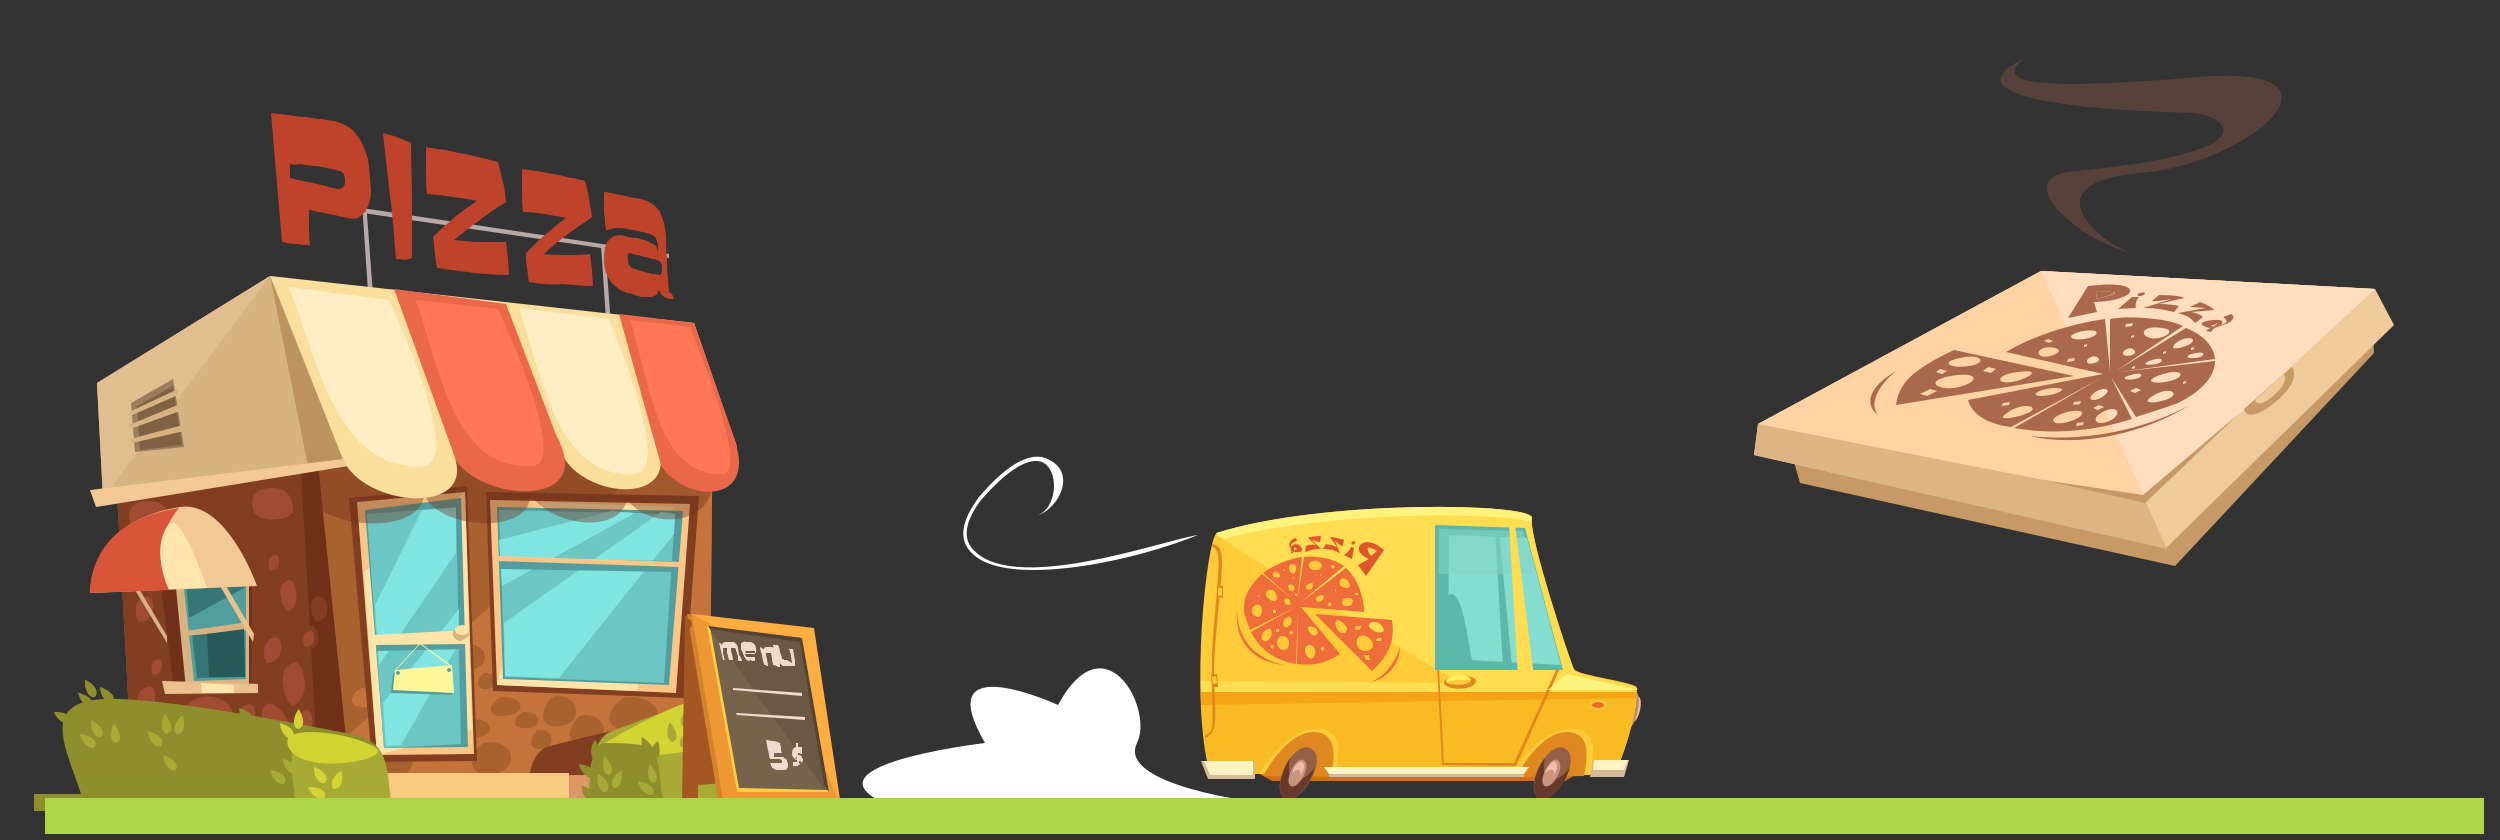 <?xml version="1.0" encoding="utf-8"?>
<!-- Generator: Adobe Illustrator 23.0.5, SVG Export Plug-In . SVG Version: 6.00 Build 0)  -->
<svg version="1.1" id="Layer_1" xmlns:v="https://vecta.io/nano"
	 xmlns="http://www.w3.org/2000/svg" xmlns:xlink="http://www.w3.org/1999/xlink" x="0px" y="0px" viewBox="0 0 250 84"
	 style="enable-background:new 0 0 250 84;" xml:space="preserve">
<rect x="0" y="0" width="250" height="84" fill="#333333" stroke="none"/>
<style type="text/css">
	.st0{fill:#FFFFFF;}
	.st1{fill:#B7A9A7;}
	.st2{fill:#A7AA35;}
	.st3{fill:#8E8E2D;}
	.st4{fill:#AA6130;}
	.st5{fill:#C4733B;}
	.st6{fill:#823E21;}
	.st7{fill:#FCC786;}
	.st8{fill:#FFE4A9;}
	.st9{fill:#529E9E;}
	.st10{fill:#6BC6C4;}
	.st11{fill:#80E5E0;}
	.st12{opacity:0.4;fill:#70301A;enable-background:new    ;}
	.st13{fill:#A04C32;}
	.st14{fill:#70301A;}
	.st15{fill:#D6B380;}
	.st16{fill:#367775;}
	.st17{fill:#E0BE90;}
	.st18{fill:#BC935E;}
	.st19{fill:#F9DF9B;}
	.st20{fill:#EA6849;}
	.st21{fill:#F2C994;}
	.st22{fill:#DD9666;}
	.st23{fill:#F7CB7F;}
	.st24{fill:#EAC18B;}
	.st25{fill:#FFE4AE;}
	.st26{fill:#9B7D5C;}
	.st27{fill:#7F6144;}
	.st28{fill:#D8553A;}
	.st29{fill:#265957;}
	.st30{fill:#FF7757;}
	.st31{fill:#FFEEC5;}
	.st32{fill:#FFF797;}
	.st33{fill:#BF432B;}
	.st34{fill:#D3D333;}
	.st35{fill:#D36D1A;}
	.st36{fill:#EFBCAB;}
	.st37{fill:#BC915C;}
	.st38{fill:#FFCB39;}
	.st39{fill:#FFDD50;}
	.st40{fill:#FCF27C;}
	.st41{fill:#F9BB23;}
	.st42{fill:#F4A414;}
	.st43{fill:#E08820;}
	.st44{fill:#5CB7A8;}
	.st45{fill:#85DDD0;}
	.st46{fill:#D6BA96;}
	.st47{fill:#FFF3C2;}
	.st48{fill:#936047;}
	.st49{fill:#663929;}
	.st50{fill:#C9947F;}
	.st51{fill:#FFEF5F;}
	.st52{fill:#F26A27;}
	.st53{opacity:0.6;fill:#83D6C6;enable-background:new    ;}
	.st54{fill:#EF6D3A;}
	.st55{fill:#DD562C;}
	.st56{fill:#A55723;}
	.st57{fill:#D3842D;}
	.st58{fill:#FFAD40;}
	.st59{fill:#ED9832;}
	.st60{fill:#FFCE43;}
	.st61{fill:#75634C;}
	.st62{fill:#544232;}
	.st63{fill:#6B5844;}
	.st64{fill:#EFDBCE;}
	.st65{fill:#ADD647;}
	.st66{fill:#C69967;}
	.st67{fill:#EFCA9A;}
	.st68{fill:#DDB483;}
	.st69{fill:#FFD3A4;}
	.st70{fill:#FFDEC0;}
	.st71{fill:#AA694D;}
	.st72{opacity:0.2;fill:#E2815A;enable-background:new    ;}
</style>
<g>
	<path class="st0" d="M129.7,80.7c-8.8-0.8-17.7-3-16-6.4c1.7-3.4-3.2-12.5-7.9-3.8c0,0-13-6-7.3,3.8c0,0-22.2,2.6-6.8,7.2
		L129.7,80.7z"/>
	<g>
		<g>
			<polygon class="st1" points="36.1,18.8 36.5,18.8 37.5,32.1 37,32.1 			"/>
			<polygon class="st1" points="60.1,24.5 60.5,24.5 61.5,37.9 61,37.9 			"/>
			<polygon class="st1" points="66.9,25.8 28.8,20.2 28.8,19.7 66.9,25.4 			"/>
		</g>
		<rect x="50.6" y="79.4" class="st2" width="30.2" height="1.7"/>
		<rect x="3.4" y="79.4" class="st3" width="30.2" height="1.7"/>
		<polygon class="st4" points="13.4,80.5 11.3,42 71.3,40.3 70.9,79.5 		"/>
		<polygon class="st5" points="27.2,80.5 71.3,40.3 70.9,79.5 		"/>
		<path class="st4" d="M47.2,71.9c-0.7,0-2,1.8-0.2,1.9C49.6,73.9,49.7,71.9,47.2,71.9z"/>
		<path class="st4" d="M46.7,64.4c-0.7,0-2,2.4-0.2,2.5C49.1,67.2,49.2,64.4,46.7,64.4z"/>
		<path class="st4" d="M48.5,67.3c-0.5,0-1.2,1.5-0.1,1.6C50,69,50.1,67.2,48.5,67.3z"/>
		<path class="st5" d="M36.3,68.8c-0.7,0-2,1.8-0.2,1.9C38.7,70.9,38.8,68.8,36.3,68.8z"/>
		<path class="st4" d="M48.7,74.2c-1,0-2.7,2.9-0.2,3.2C51.9,77.6,52,74.1,48.7,74.2z"/>
		<path class="st4" d="M38.8,74.6c-1,0-2.7,2.9-0.2,3.2C42,78,42.2,74.5,38.8,74.6z"/>
		<path class="st4" d="M58.3,71.5c-0.9,0-2.3,2.9-0.2,3C61,74.8,61.2,71.4,58.3,71.5z"/>
		<path class="st4" d="M53.9,73c-0.5,0-1.4,1.8-0.1,1.9C55.6,75.1,55.6,72.9,53.9,73z"/>
		<path class="st4" d="M69.8,63c-0.4,0-1.1,1.6-0.1,1.8C71.1,64.9,71.2,62.9,69.8,63z"/>
		<path class="st4" d="M62.8,69.7c-1.2,0-3.4,3.1-0.2,3.3C66.7,73.3,66.9,69.7,62.8,69.7z"/>
		<path class="st4" d="M67.2,65.2c-1.1,0-2.8,3.6-0.2,3.8C70.5,69.3,70.6,65.1,67.2,65.2z"/>
		<polygon class="st6" points="34.9,49.8 37.2,76.2 47.7,76.1 46.7,48.6 		"/>
		<polygon class="st7" points="35.7,50.2 37.7,75.5 47.4,75.4 46.5,49.2 		"/>
		<polygon class="st8" points="36.4,57.2 37.7,75.5 47.2,73 46.5,49.2 		"/>
		<polygon class="st9" points="36.5,51 38.4,74.8 46.8,74.7 46.1,49.8 		"/>
		<polygon class="st10" points="36.7,51.4 38.4,74.8 46.1,74.4 45.6,50.7 		"/>
		<polygon class="st11" points="42.2,51 37.5,60.5 37.9,66.5 45.6,55.3 45.6,50.8 		"/>
		<polygon class="st11" points="38.3,70.3 45.9,60.9 45.8,64.5 40.1,74.5 38.6,74.6 		"/>
		<polygon class="st9" points="37.6,63.9 46.5,63.5 46.5,64.9 37.7,65.1 		"/>
		<polygon class="st6" points="48.6,49.2 49.3,69.1 68.4,69.8 69.9,49.6 		"/>
		<polygon class="st7" points="49,50 49.7,68.5 67.6,69.3 69,50.4 		"/>
		<polygon class="st8" points="54.2,50.2 49.7,68.5 63.7,69.1 67.4,50.7 		"/>
		<polygon class="st9" points="49.7,50.7 50.3,67.9 66.9,68.5 68.3,51.1 		"/>
		<polygon class="st10" points="49.9,51 50.5,67.7 66.4,68.3 67.5,51.4 		"/>
		<path class="st11" d="M67.4,53.4c-0.1,0.1-6.5,8.1-11.5,14.4c-1.5,0-5.4-0.2-5.4-0.2l-0.1-5.3l15.7-11.1l1.4,0.2L67.4,53.4z"/>
		<path class="st11" d="M63.5,51.3c-1.4,0.8-13.3,7.3-13.3,7.3L49.9,54l11.2-2.9L63.5,51.3z"/>
		<polygon class="st9" points="67.5,56.1 49.9,55.9 49.9,56.9 67.5,57.2 		"/>
		<polygon class="st7" points="68.1,56.2 49.6,55.6 49.6,56.1 68.1,56.7 		"/>
		<path class="st6" d="M69.8,80.1c0.5-3.1,2.9-7.4-0.4-8c-2.6-0.5-10.9,1.6-14.4,2.5c-1,0.2-1.8,1.3-2,2.7l-0.5,2.9L69.8,80.1z"/>
		<path class="st12" d="M71,46.8c-1.6-5.7-4.1-11.3-5.6-9.9c0-0.1-26.8-3-28-2.1c-11.4,1-7.5,12.9-7.5,12.9
			c0.1,5.4,12.5,6.3,12.5,1.6c1.1,3.7,10.9,4.3,10.6,0.1c2.3,3.4,9.1,4,9.7,0.5C65.1,53.4,72.6,52.4,71,46.8z"/>
		<polygon class="st6" points="13.4,80.5 11.3,42 30.6,37.6 35.2,79.5 		"/>
		<path class="st13" d="M14.2,59.8c0.7-0.4,1.1-0.1,1.1,0.9c0,1-0.8,1.5-1.3,1.5C13.5,62.2,13.3,60.2,14.2,59.8z"/>
		<polygon class="st14" points="31.5,43.4 29.9,43.5 32,80.7 35.3,80.7 		"/>
		<polygon class="st14" points="25.2,58.4 15.9,57 17.4,68.9 25.1,68.8 		"/>
		<polygon class="st15" points="24.9,58 17.4,56.8 18.6,68.9 24.9,68.7 		"/>
		<polygon class="st9" points="24.6,57.9 18.3,58 19.4,68.1 24.6,67.9 		"/>
		<polygon class="st16" points="18.9,61.8 24.4,58.8 24.4,57.5 18.6,58.4 		"/>
		<polygon class="st15" points="10.3,49.8 9.7,38.3 27,27.6 34.4,46.2 		"/>
		<polygon class="st17" points="10.3,49.8 9.7,38.3 27,27.6 		"/>
		<polygon class="st18" points="30.8,46.6 27,27.6 34.4,46.2 		"/>
		<polygon class="st19" points="27,27.6 69.4,32.3 73.7,44.8 34.4,46.2 		"/>
		<path class="st20" d="M65.5,45.3c1.5,4.8,9.8,5.7,8.2-0.5C71.9,37.8,65.5,45.3,65.5,45.3z"/>
		<path class="st19" d="M56,45c1.8,4.8,11.9,5.8,9.8-0.4C63.7,37.6,56,45,56,45z"/>
		<path class="st20" d="M45.1,45.2c2,4.8,13.4,5.8,11.1-0.4C53.8,37.8,45.1,45.2,45.1,45.2z"/>
		<polygon class="st20" points="61.9,31.4 66.1,46.5 73.7,44.6 69.4,32.3 		"/>
		<polygon class="st20" points="39.4,28.9 45.3,45.2 56.3,45.3 50.6,30.4 		"/>
		<polygon class="st21" points="34.3,45.9 9,49 9.6,50.7 34.8,46.6 		"/>
		<path class="st19" d="M34.3,45.9c2,4.8,13.4,5.8,11.1-0.4C42.9,38.5,34.3,45.9,34.3,45.9z"/>
		<rect x="27.5" y="77.5" class="st22" width="38.2" height="3.6"/>
		<rect x="37.5" y="77.3" class="st23" width="19.4" height="2.9"/>
		<path class="st2" d="M75.2,81c0.5-4.5,2.8-10.7-0.4-11.5c-2.5-0.7-10.4,2.4-13.8,3.7c-1,0.4-1.7,1.9-2,3.9l-0.3,4L75.2,81z"/>
		<polygon class="st15" points="11.2,55.2 16.7,64.3 16.7,63.6 11.5,54.8 		"/>
		<polygon class="st24" points="25.8,68.4 16.2,68.1 16.5,69.4 25.8,69.3 		"/>
		<polygon class="st25" points="23.4,68.5 20.1,68.3 20.2,69.3 23.4,69.3 		"/>
		<polygon class="st26" points="13.1,40.3 17.3,37.9 18.4,44.7 13.5,45.2 		"/>
		<polygon class="st27" points="13.7,40.6 17.3,38.6 18.2,44.5 14,45 		"/>
		<polygon class="st15" points="12.9,41.2 17.8,38.9 17.8,39.5 13,41.6 		"/>
		<polygon class="st15" points="12.9,42.5 18,40.4 18,41.1 13,42.9 		"/>
		<polygon class="st15" points="13,43.9 18.3,42.5 18.4,43.1 13.2,44.3 		"/>
		<polygon class="st8" points="37.3,63.5 46.7,63 46.7,64.4 37.4,64.5 		"/>
		<path class="st6" d="M29.8,62.5c1.2-0.3,2,0.2,2,1.2c0.2,1.1-1.1,1.5-2,1.4C29,65.2,28.4,62.9,29.8,62.5z"/>
		<path class="st13" d="M28.6,66.8c0.8-1,1.5-0.7,1.8,0.9c0.4,1.6-0.5,2.6-1.1,2.9C28.8,70.7,27.7,67.9,28.6,66.8z"/>
		<path class="st13" d="M25.3,50.9c-0.3-1.4,0.3-2.1,2-2.1s2.1,1.5,2,2.4C29,52,25.7,52.5,25.3,50.9z"/>
		<path class="st13" d="M13,52.2c-0.3-1.4,0.3-2.1,2-2.1s2.1,1.5,2,2.4C16.7,53.4,13.4,53.9,13,52.2z"/>
		<path class="st13" d="M28.3,58.4c0.6-0.7,1-0.5,1.3,0.7c0.2,1.1-0.3,1.8-0.7,2C28.4,61.1,27.6,59.1,28.3,58.4z"/>
		<path class="st13" d="M27,63.9c0.7-0.4,1.1-0.1,1.1,0.9c0,1-0.8,1.5-1.3,1.5C26.3,66.3,26.2,64.4,27,63.9z"/>
		<path class="st13" d="M24.4,70.6c0.7-0.4,1.1-0.1,1.1,0.9c0,1-0.8,1.5-1.3,1.5C23.8,72.9,23.6,71.1,24.4,70.6z"/>
		<path class="st13" d="M14.4,68.8c0.7-0.4,1.1-0.1,1.1,0.9c0,1-0.8,1.5-1.3,1.5C13.7,71.1,13.5,69.3,14.4,68.8z"/>
		<path class="st13" d="M27.2,55.6c0.5-0.2,0.7-0.1,0.7,0.6c0,0.7-0.5,0.9-0.8,0.9C26.8,57,26.7,55.9,27.2,55.6z"/>
		<path class="st13" d="M30.7,63.2c0.5-0.2,0.7-0.1,0.7,0.6c0,0.7-0.5,0.9-0.8,0.9C30.2,64.7,30.2,63.4,30.7,63.2z"/>
		<path class="st13" d="M15.5,66c0.5-0.2,0.7-0.1,0.7,0.6c0,0.7-0.5,0.9-0.8,0.9C15.1,67.4,15,66.2,15.5,66z"/>
		<path class="st13" d="M30.2,71.2c0.4-0.5,0.7-0.3,1,0.5c0.2,0.8-0.2,1.3-0.6,1.5C30.2,73.3,29.7,71.8,30.2,71.2z"/>
		<path class="st13" d="M26.2,71.3c0.2-1.2,1-1.3,2-0.1c1.1,1.2,0.8,2.5,0.4,3C28.2,74.7,25.9,72.7,26.2,71.3z"/>
		<path class="st13" d="M19.3,71.5c-0.9-0.9-0.6-1.5,1.1-1.8c1.6-0.2,2.5,0.7,2.8,1.3C23.2,71.7,20.3,72.6,19.3,71.5z"/>
		<path class="st6" d="M31.6,59.7c0.7-0.2,1,0.1,1.1,1.1c0.1,1.1-0.7,1.4-1.1,1.3C31.2,62,30.8,60,31.6,59.7z"/>
		<polygon class="st16" points="19.2,63.4 19.7,67.8 24.5,67.7 24.4,62.9 		"/>
		<polygon class="st15" points="18.5,63.1 24.8,62.2 24.6,63 18.6,63.6 		"/>
		<polygon class="st24" points="20.3,55.7 25.3,64.2 25.4,63.4 20.7,55.3 		"/>
		<path class="st21" d="M9,59.3c0.1-2,1-7.3,9-8.6c4.7-0.7,7.7,7.9,7.7,7.9L9,59.3z"/>
		<path class="st28" d="M16.1,55.7c0-1.9,0.7-3.6,1.8-4.9C9.9,52,9,57.2,9,59.3l7.9-0.3C16.4,57.9,16.1,56.9,16.1,55.7z"/>
		<polygon class="st29" points="20.7,63.4 20.9,67.7 24.5,67.7 24.4,62.9 		"/>
		<path class="st25" d="M16.9,58.9c-1-2.3-1.3-4.6-0.1-6.4c1.2-1.8,3.9,6.3,3.9,6.3L16.9,58.9z"/>
		<path class="st4" d="M50.2,69.7c-0.7,0-2,1.8-0.2,1.9C52.6,71.7,52.8,69.7,50.2,69.7z"/>
		<path class="st4" d="M52.4,71.2c-0.6,0-1.6,1.6-0.1,1.6C54.3,73,54.4,71.2,52.4,71.2z"/>
		<path class="st4" d="M55.6,69.6c-0.9,0-2.3,2.9-0.2,3C58.3,72.9,58.3,69.5,55.6,69.6z"/>
		<path class="st3" d="M8.5,80.9C7.7,76.7,3.4,70.8,9.4,70c4.6-0.7,19.5,2.2,25.7,3.4c1.8,0.4,3,1.1,3.4,2.9l0.6,4.8L8.5,80.9z"/>
		<path class="st2" d="M29.6,81c-0.2-2.7-1-6.2,0.2-7.1c1.1-0.7,5.2,0.2,7.5,0.7c0.7,0.2,1.3,1.3,1.5,2.9l0.4,3.7L29.6,81z"/>
		<path class="st30" d="M63,32c2.2,7,2.8,15.6,9.3,15.4c2.8-0.1-3.3-14.7-3.3-14.7L63,32z"/>
		<path class="st30" d="M41.6,30c2.4,7.2,3.9,17.1,11.6,16.6c3.9-0.2-3.4-15.7-3.4-15.7L41.6,30z"/>
		<path class="st31" d="M51.9,30.8c2.4,7.2,3.9,17.1,11.6,16.6c3.9-0.2-2.6-15.5-2.6-15.5L51.9,30.8z"/>
		<path class="st31" d="M28.9,28.7c2.9,7.7,4.9,18.4,13.4,17.9c4.3-0.2-3.4-16.6-3.4-16.6L28.9,28.7z"/>
		<path class="st15" d="M46.9,63.4c0-0.3-0.3-0.7-0.8-0.7s-0.8,0.2-0.8,0.7c0,0.3,0.3,0.7,0.8,0.7C46.5,63.9,46.9,63.7,46.9,63.4z"
			/>
		<path class="st8" d="M46.9,63c0-0.2-0.2-0.5-0.7-0.5c-0.3,0-0.7,0.2-0.7,0.5c0,0.2,0.2,0.5,0.7,0.5C46.6,63.5,46.9,63.3,46.9,63z"
			/>
		<polygon class="st9" points="39.3,67.3 39.1,69.3 45.2,69.5 45,66.8 		"/>
		<polygon class="st32" points="39.5,67 39.3,69 45.4,69.3 45.2,66.5 		"/>
		<g>
			<polygon class="st32" points="39.6,67 39.5,67 42,64.3 45.2,66.6 45.1,66.7 42,64.4 			"/>
		</g>
		<path class="st9" d="M40,67.3c0-0.1-0.1-0.2-0.2-0.2s-0.2,0.1-0.2,0.2c0,0.1,0.1,0.2,0.2,0.2C39.9,67.4,40,67.4,40,67.3z"/>
		<path class="st9" d="M45.1,67c0-0.1-0.1-0.2-0.2-0.2s-0.2,0.1-0.2,0.2c0,0.1,0.1,0.2,0.2,0.2C45,67.2,45.1,67,45.1,67z"/>
		<g>
			<path class="st33" d="M27.1,11.3c0.6,0.1,1.1,0.1,1.7,0.2c0.7,0.1,1.2,0.2,1.8,0.2c0.6,0.1,1.1,0.2,1.6,0.2
				c0.5,0.1,0.9,0.2,1.3,0.2c0.6,0.2,1.1,0.4,1.5,0.7c0.4,0.3,0.7,0.7,1.1,1.3c0.2,0.4,0.4,0.9,0.6,1.5c0.2,0.6,0.2,1.3,0.3,2.2
				c0,0.5,0.1,0.9,0.1,1.2c0,0.3,0,0.7-0.1,0.9c0,0.2-0.1,0.5-0.2,0.7s-0.2,0.3-0.2,0.5c-0.2,0.2-0.4,0.4-0.7,0.6
				c-0.2,0.2-0.7,0.2-1.1,0.1c-0.3-0.1-0.7-0.1-1-0.2c-0.3-0.1-0.7-0.2-1-0.2c-0.3-0.1-0.7-0.2-1-0.2c-0.3-0.1-0.7-0.2-0.9-0.2
				c0,0.6,0,1.1,0,1.7c0,0.6,0,1.2,0.1,1.8c-0.4,0-0.9,0-1.4-0.1c-0.5,0-0.9-0.1-1.4-0.2L27.1,11.3z M29,16.4c0,0.2,0,0.5,0,0.7
				c0,0.2,0,0.5,0,0.7c0.4,0.1,0.8,0.2,1.3,0.3c0.5,0.1,0.9,0.2,1.4,0.3c0.5,0.1,0.9,0.2,1.2,0.3c0.4,0.1,0.7,0.2,0.9,0.2
				c0.2,0,0.3,0,0.5-0.2c0.2-0.2,0.2-0.3,0.2-0.7c0-0.3-0.1-0.6-0.2-0.7c-0.2-0.2-0.3-0.2-0.7-0.3c-0.2-0.1-0.6-0.1-1-0.2
				c-0.4-0.1-0.8-0.2-1.3-0.2c-0.5-0.1-0.9-0.1-1.3-0.2C29.6,16.5,29.3,16.5,29,16.4z"/>
			<path class="st33" d="M39.6,25.9c-0.2-2.1-0.3-4.2-0.6-6.3c-0.2-2-0.5-4.2-0.7-6.3c1,0.2,1.9,0.6,2.8,1c0,2,0.1,3.9,0.1,5.9
				c0,1.9,0,3.8,0,5.6c-0.2,0.1-0.5,0.1-0.7,0.2C40.2,25.9,39.8,25.9,39.6,25.9z"/>
			<path class="st33" d="M43.7,26.8c-0.1-0.5-0.2-1-0.2-1.5c-0.1-0.5-0.1-1-0.2-1.6c0.7-0.7,1.5-1.4,2.2-2s1.5-1.1,2.2-1.6
				c-0.8-0.2-1.6-0.3-2.5-0.4c-0.8-0.2-1.6-0.2-2.5-0.3c-0.1-0.8-0.1-1.6-0.1-2.4s0-1.6,0-2.3c0.8,0.2,1.6,0.2,2.4,0.4
				c0.7,0.2,1.6,0.3,2.4,0.5c0.4,0.1,0.8,0.2,1.2,0.3c0.4,0.1,0.8,0.2,1.2,0.3c0.2,0.7,0.3,1.3,0.5,2c0.2,0.7,0.2,1.3,0.3,2
				c-0.9,0.6-1.8,1.1-2.6,1.8c-0.9,0.6-1.7,1.3-2.6,2c0.9,0.1,1.8,0.2,2.7,0.2c0.8,0,1.6,0,2.5,0c0.1,0.5,0.1,1.1,0.2,1.6
				c0,0.6,0.1,1.1,0.1,1.7c-1.1,0-2.3-0.1-3.5-0.2C46.2,27.1,45,27,43.7,26.8z"/>
			<path class="st33" d="M52.9,28.2c-0.1-0.4-0.1-0.9-0.2-1.4s-0.1-1-0.1-1.5c0.7-0.7,1.3-1.3,2-1.9c0.7-0.6,1.3-1.1,2-1.6
				c-0.7-0.2-1.4-0.2-2.1-0.4c-0.7-0.1-1.5-0.2-2.2-0.2c-0.1-0.7-0.1-1.6-0.1-2.2c0-0.7,0-1.5,0-2.1c0.7,0.1,1.5,0.2,2.1,0.3
				c0.7,0.2,1.4,0.2,2,0.4c0.3,0.1,0.7,0.2,1.1,0.2c0.3,0.1,0.7,0.2,1.1,0.3c0.2,0.7,0.3,1.2,0.4,1.8c0.1,0.6,0.2,1.2,0.3,1.8
				c-0.8,0.6-1.6,1.1-2.4,1.7c-0.8,0.6-1.6,1.2-2.4,2c0.8,0.1,1.6,0.1,2.4,0.1c0.7,0,1.5,0,2.2-0.1c0.1,0.5,0.1,1,0.2,1.6
				c0,0.5,0.1,1.1,0.1,1.6c-1,0-2-0.1-3.1-0.2C55.1,28.5,54,28.4,52.9,28.2z"/>
			<path class="st33" d="M67.4,29.9c-0.1,0-0.1,0-0.2,0c-0.1,0-0.1,0-0.2,0c-0.6-0.1-0.9-0.4-1.1-0.9c-0.1,0.2-0.2,0.3-0.2,0.4
				c-0.1,0.1-0.2,0.2-0.3,0.2c-0.2,0.1-0.2,0.1-0.5,0.1c-0.2,0-0.4,0-0.7,0c-0.2,0-0.3-0.1-0.7-0.2c-0.2-0.1-0.5-0.2-0.8-0.2
				c-0.2-0.1-0.6-0.2-0.8-0.4c-0.2-0.2-0.5-0.3-0.7-0.6c-0.5-0.6-0.8-1.3-0.8-2.3c0-0.9,0.1-1.6,0.5-2c0.3-0.4,0.9-0.6,1.6-0.4
				c0.3,0.1,0.7,0.2,1.2,0.2c0.4,0.1,0.8,0.2,1.2,0.4c0.2,0.1,0.4,0.2,0.6,0.3c0.2,0.2,0.2,0.3,0.3,0.7c0-0.2,0-0.3,0-0.5
				c0-0.4-0.1-0.7-0.3-1c-0.2-0.2-0.5-0.3-0.9-0.4c-0.2-0.1-0.5-0.1-0.8-0.2c-0.3-0.1-0.7-0.1-1.1-0.2c-0.3-0.1-0.7-0.1-1.1-0.1
				S61,23,60.6,23c0-0.2-0.1-0.6-0.1-0.8c0-0.2,0-0.6-0.1-0.8c0-0.4,0-0.7,0-1.1c0-0.4,0-0.7,0-1.1c0.3,0,0.7,0.1,1.1,0.2
				c0.4,0.1,0.7,0.1,1.1,0.2c0.3,0.1,0.7,0.2,1,0.2c0.3,0.1,0.6,0.1,0.8,0.2c0.7,0.2,1.2,0.6,1.6,1.2c0.3,0.7,0.6,1.6,0.6,2.8
				c0,0.7,0,1.2,0.1,1.9c0,0.7,0,1.2,0.1,1.9c0,0.6,0.1,1.1,0.1,1.4C67.3,29.4,67.3,29.7,67.4,29.9z M65.9,27.5c0.1,0,0.2,0,0.2-0.1
				c0.1-0.2,0.1-0.2,0.1-0.5s0-0.4-0.1-0.6c-0.1-0.2-0.2-0.2-0.2-0.2c-0.2-0.1-0.4-0.2-0.7-0.2c-0.2-0.1-0.6-0.2-0.8-0.2
				c-0.2-0.1-0.6-0.2-0.8-0.2c-0.2-0.1-0.4-0.1-0.6-0.2c-0.2,0-0.3,0.2-0.2,0.8c0,0.3,0.2,0.6,0.4,0.7c0.2,0.1,0.3,0.1,0.6,0.2
				c0.2,0.1,0.5,0.1,0.7,0.2s0.5,0.1,0.7,0.2C65.4,27.4,65.6,27.4,65.9,27.5z"/>
		</g>
		<path class="st34" d="M76.4,71.3c0.3,2.1-0.5,3.1-11.4,4.3L60,74.6C60,74.6,75.5,64.9,76.4,71.3z"/>
		<path class="st3" d="M66.4,81.1C66,78.6,66,75.8,65.3,75c-0.7-0.7-3.3-0.7-4.9-0.7c-0.6,0-1.1,1-1.3,2.7l-0.4,4.3L66.4,81.1z"/>
		<path class="st2" d="M65.3,79.4c-0.6,0.4-1.4-0.6-1.5-1.3C63.8,78.1,65.7,78.4,65.3,79.4z"/>
		<path class="st2" d="M60.6,79.2c-0.7,0.1-1-1.1-0.8-1.8C59.8,77.4,61.4,78.3,60.6,79.2z"/>
		<path class="st3" d="M59.3,80.1c-0.7,0.2-1.2-0.9-1.1-1.6C58.1,78.5,59.9,79.2,59.3,80.1z"/>
		<path class="st3" d="M59.6,76c-0.7-0.2-0.6-1.4-0.1-2C59.5,74,60.6,75.6,59.6,76z"/>
		<path class="st3" d="M59.4,77.7c-0.6,0.4-1.4-0.6-1.5-1.3C57.9,76.4,59.8,76.6,59.4,77.7z"/>
		<path class="st2" d="M61.4,78.8c-0.6-0.5,0.2-1.5,0.8-1.8C62.1,77,62.4,78.9,61.4,78.8z"/>
		<path class="st2" d="M60.9,77.5c-0.7-0.1-0.7-1.3-0.4-1.9C60.4,75.6,61.8,77,60.9,77.5z"/>
		<path class="st2" d="M65.4,78.3c-0.7,0-0.7-1.3-0.4-1.9C64.9,76.4,66.3,77.7,65.4,78.3z"/>
		<path class="st3" d="M65.3,76c-0.7-0.3-0.1-1.5,0.5-1.9C65.8,74.1,66.4,75.9,65.3,76z"/>
		<path class="st2" d="M68.1,74.7c-0.5-0.6,0.4-1.5,1.1-1.6C69.2,73.1,69.2,75,68.1,74.7z"/>
		<path class="st2" d="M68.3,72.6c-0.6-0.4,0.1-1.5,0.7-1.8C69,70.8,69.3,72.7,68.3,72.6z"/>
		<path class="st2" d="M75.8,72.5c-0.5-0.6,0.4-1.5,1.1-1.6C76.9,70.8,76.8,72.7,75.8,72.5z"/>
		<path class="st2" d="M74.6,72.9c-0.7-0.2-0.4-1.5,0-2C74.6,71,75.5,72.6,74.6,72.9z"/>
		<path class="st2" d="M74.6,70.4c-0.7,0.1-1.1-1.1-0.8-1.8C73.7,68.7,75.4,69.7,74.6,70.4z"/>
		<path class="st2" d="M75.5,70.9c-0.7-0.2-0.3-1.5,0.2-2C75.8,68.9,76.6,70.6,75.5,70.9z"/>
		<path class="st2" d="M67.3,74.2c-0.7-0.1-0.7-1.3-0.3-2C66.9,72.2,68.3,73.6,67.3,74.2z"/>
		<path class="st3" d="M65.1,75.4c-0.7,0.2-1.1-1.1-0.9-1.7C64.2,73.7,65.8,74.7,65.1,75.4z"/>
		<path class="st34" d="M28.8,74.6c1.2,3.1,10.5,1.4,8.8,0.2C35.4,73.3,27.9,72.2,28.8,74.6z"/>
		<path class="st34" d="M32.5,78.3c-0.7,0.2-1.2-0.9-1.1-1.6C31.5,76.7,33.2,77.4,32.5,78.3z"/>
		<path class="st2" d="M29.6,77.3c-0.7,0.3-1.3-0.7-1.3-1.5C28.3,75.9,30.1,76.4,29.6,77.3z"/>
		<path class="st34" d="M29.3,73.8C28.6,74.1,28,73,28,72.3C28,72.3,29.8,72.8,29.3,73.8z"/>
		<path class="st3" d="M25.2,72.3c-0.7,0.3-1.3-0.7-1.3-1.5C23.9,70.8,25.7,71.3,25.2,72.3z"/>
		<path class="st3" d="M11.3,70.2c-0.7,0.3-1.3-0.7-1.3-1.5C10,68.7,11.8,69.3,11.3,70.2z"/>
		<path class="st3" d="M9.5,69.7c-0.7,0.2-1.1-1-1-1.7C8.5,67.9,10.2,68.8,9.5,69.7z"/>
		<path class="st3" d="M9.2,70.6c-0.7,0.3-1.3-0.7-1.4-1.4C7.8,69.3,9.6,69.7,9.2,70.6z"/>
		<path class="st3" d="M7.1,72.2c-0.5,0.5-1.5-0.3-1.7-1C5.4,71.2,7.3,71.1,7.1,72.2z"/>
		<path class="st2" d="M9.5,74.7C9,75.1,8.1,74.2,8,73.4C8,73.4,9.9,73.6,9.5,74.7z"/>
		<path class="st2" d="M10.1,73.7c-0.7,0.2-1.1-1-1-1.7C9.1,72,10.8,72.9,10.1,73.7z"/>
		<path class="st2" d="M11.6,74.3c-0.7-0.2-0.6-1.4-0.2-2C11.4,72.4,12.6,73.9,11.6,74.3z"/>
		<path class="st2" d="M17.7,73.4c-0.6-0.4,0-1.6,0.6-1.9C18.3,71.5,18.8,73.4,17.7,73.4z"/>
		<path class="st2" d="M16.7,73.4c-0.7-0.2-0.6-1.4-0.2-2C16.6,71.5,17.7,73,16.7,73.4z"/>
		<path class="st2" d="M16.1,74.6c-0.7,0.3-1.3-0.8-1.3-1.5C14.8,73.1,16.7,73.6,16.1,74.6z"/>
		<path class="st2" d="M17.6,77c-0.7,0.3-1.3-0.8-1.3-1.5C16.3,75.5,18.1,76,17.6,77z"/>
		<path class="st34" d="M29.8,72.9c-0.7-0.2-0.4-1.5,0.1-2C29.9,71,30.9,72.6,29.8,72.9z"/>
		<path class="st2" d="M28.5,78.3C28,78.7,27.1,77.8,27,77C27,77,28.9,77.2,28.5,78.3z"/>
		<path class="st34" d="M33.4,78.9c-0.6-0.4,0.1-1.6,0.7-1.8C34.2,77.1,34.5,78.9,33.4,78.9z"/>
		<path class="st34" d="M32.5,79.7c-0.5,0.5-1.5-0.3-1.7-1C30.8,78.7,32.7,78.6,32.5,79.7z"/>
	</g>
	<g>
		<polygon class="st35" points="123.8,76.2 159.8,76.2 156.5,78.1 127.2,78.1 		"/>
		<path class="st36" d="M163,70.8c0.1-0.7,0.4-1.2,0.7-1.2c0.8,0,0.2,2.6-0.4,2.6C163.1,72.2,162.9,71.5,163,70.8z"/>
		<path class="st37" d="M162.8,70.8c0.2-1,0.5-1.6,0.7-1.6c0.8-0.1,0.2,3.4-0.5,3.5C162.7,72.7,162.6,71.8,162.8,70.8z"/>
		<path class="st38" d="M121,77.4c-2.1-7.6-0.3-23.8,0.7-24.1c10.7-3.4,31.9-3,31.5-1.5c-0.4,1.6,3.8,14.3,4.2,15.1
			c0.4,0.7,6.3,1.3,6.3,1.9c-0.1,3.2-1.6,7.1-2.2,8.5L121,77.4L121,77.4z"/>
		<path class="st39" d="M121.7,53.4c10.7-3.4,31.9-3,31.5-1.5c-0.4,1.6,3.8,14.3,4.2,15.1c0.4,0.7,6.3,1.3,6.3,1.9
			c-0.1,3.2-1.6,7.1-2.2,8.5C161.5,77.4,120.8,53.7,121.7,53.4z"/>
		<path class="st40" d="M153.1,52.2c-3.9-1.1-20.9-1-30.8,1.7c-0.5-0.3-0.7-0.6-0.7-0.6c10.7-3.4,31.9-3,31.5-1.5
			C153.1,52,153.1,52,153.1,52.2z"/>
		<path class="st41" d="M163.7,69c-0.1,3.2-1.6,7-2.2,8.4h-40.4c-0.7-2.3-0.9-5.3-1-8.4H163.7z"/>
		<path class="st42" d="M120.1,70.5c0-0.2,0-1.2,0-1.5h43.6c0,0.2,0,0.6-0.1,0.8L120.1,70.5z"/>
		<path class="st39" d="M120.1,69.2c0-0.4,0-0.8,0-1.1l39.8,0.3c0,0.4,3.8,0.4,3.8,0.8H120.1z"/>
		<path class="st38" d="M133.5,77.5c0.5-2.1,0.7-4.6-1.7-4.6c-3.3-0.1-5.9,4.5-5.9,4.5L133.5,77.5z"/>
		<path class="st38" d="M159,77.5c0.5-2.1,0.7-4.6-1.8-4.6c-3.4-0.1-6.1,4.5-6.1,4.5L159,77.5z"/>
		<g>
			<path class="st43" d="M144.2,76.5l-0.5-9.9h12.4l-4.5,10L144.2,76.5z M143.9,66.8l0.5,9.5h7l4.3-9.5H143.9z"/>
		</g>
		<polygon class="st44" points="156.3,67 152.5,52.8 143.5,52.5 143.5,67 		"/>
		<polygon class="st45" points="156.1,66.5 152.7,53.8 144.9,53.5 144.8,65.9 		"/>
		<polygon class="st44" points="149.5,53 149.9,53 151.2,66.7 150.3,66.7 		"/>
		<path class="st43" d="M158.4,77.6c0.4-2,0.6-4.3-1.6-4.4c-2.9-0.1-5.2,4.5-5.2,4.5L158.4,77.6z"/>
		<path class="st43" d="M133.1,77.7c0.4-2,0.6-4.4-1.6-4.5c-2.9-0.1-5.2,4.4-5.2,4.4L133.1,77.7z"/>
		<polygon class="st46" points="159.3,76 162.9,76 162.4,77.7 159,77.7 		"/>
		<polygon class="st46" points="125.5,76.1 120.1,76.1 120.8,77.9 125.5,77.9 		"/>
		<polygon class="st47" points="125.3,76.1 120.4,76.1 121,77.5 125.3,77.5 		"/>
		<rect x="132.9" y="77" class="st46" width="19.5" height="0.7"/>
		<polygon class="st47" points="132.4,76.7 152.9,76.7 152.4,77.4 132.9,77.4 		"/>
		<g>
			<path class="st48" d="M156.4,74.8c-1.8-0.7-4.2,4.3-2.4,5.1C155.5,80.5,158.4,75.7,156.4,74.8z"/>
			<path class="st49" d="M154.5,75.8c-0.2,1-0.2,1.9,0.5,2.1c0.6,0.2,1.4-0.3,2-1.2c-0.4,1.6-2,3.6-2.9,3.2
				C152.9,79.5,153.4,77.2,154.5,75.8z"/>
			<path class="st50" d="M155.7,76c-0.7-0.4-2,2.2-1.2,2.6C155.2,79,156.7,76.5,155.7,76z"/>
			<path class="st36" d="M155.2,77c-0.2-0.1-0.4,0.1-0.7,0.3c0.2-0.6,0.7-1.3,1-1.1c0.4,0.2,0.2,0.9-0.2,1.4
				C155.5,77.3,155.4,77,155.2,77z"/>
		</g>
		<g>
			<path class="st48" d="M131,74.8c-1.8-0.7-4.2,4.3-2.4,5.1C130.1,80.5,133,75.7,131,74.8z"/>
			<path class="st49" d="M129,75.8c-0.2,1-0.2,1.9,0.5,2.1c0.6,0.2,1.4-0.3,2-1.2c-0.4,1.6-2,3.6-2.9,3.2
				C127.5,79.5,128.1,77.2,129,75.8z"/>
			<path class="st50" d="M130.3,76c-0.7-0.4-2,2.2-1.2,2.6C129.8,79,131.3,76.5,130.3,76z"/>
			<path class="st36" d="M129.9,77c-0.2-0.1-0.4,0.1-0.7,0.3c0.2-0.6,0.7-1.3,1-1.1c0.4,0.2,0.2,0.9-0.2,1.4
				C130.1,77.3,130,77,129.9,77z"/>
		</g>
		<path class="st43" d="M147.6,68.1c0.1-0.7-3.3-0.7-3.2,0.2C144.5,69.1,147.5,69.1,147.6,68.1z"/>
		<path class="st38" d="M147.1,68c0.1-0.4-2.5-0.5-2.5,0.2C144.8,68.6,147.1,68.6,147.1,68z"/>
		<path class="st51" d="M147.1,68c-0.2-0.7-2.4-0.7-2.5,0.2C145.3,68,146.2,67.9,147.1,68z"/>
		<path class="st38" d="M158.9,70.5c0-0.2,0.4-0.5,0.9-0.5c0.5,0,0.9,0.2,0.9,0.5s-0.4,0.5-0.9,0.5C159.3,71,158.9,70.7,158.9,70.5z
			"/>
		<ellipse class="st52" cx="159.8" cy="70.5" rx="0.6" ry="0.3"/>
		<polygon class="st53" points="143.9,57.4 143.9,52.9 152.3,53.1 153.4,57.4 		"/>
		<polygon class="st39" points="150.9,52.4 151.5,52.4 153.4,67.7 151.8,67.7 		"/>
		<polygon class="st47" points="159.4,76 162.8,76 162.4,77 159.3,77 		"/>
		<path class="st44" d="M147.3,66.5c-0.6-2.8-1-7.1-2.2-7.1c-1.3,0.1-0.9,7.2-0.9,7.2L147.3,66.5z"/>
		<polygon class="st40" points="163.8,69 156.7,67.4 154.8,69 		"/>
		<g>
			<path class="st43" d="M120.5,73.8c1.1-0.3,1.1-1.6,1-3.8c-0.1-1.6-0.2-3.6,0.1-6.3c0.1-1.3,0.2-2.5,0.3-3.5
				c0.4-4,0.6-5.7-0.7-5.8v0.3c0.9,0.1,0.7,1.8,0.4,5.5c-0.1,1-0.2,2.2-0.3,3.5c-0.2,2.7-0.1,4.8-0.1,6.3c0.1,2.3,0.2,3.3-0.7,3.5
				V73.8z"/>
		</g>
		<polygon class="st43" points="121.1,67.4 121.7,67.4 121.8,68.7 121.2,68.7 		"/>
		<polygon class="st43" points="121.7,58.5 122.3,58.6 122.3,59.8 121.7,59.7 		"/>
		<polygon class="st38" points="121.8,58.8 122.2,58.8 122.2,59.6 121.8,59.5 		"/>
		<polygon class="st38" points="121.2,67.7 121.6,67.6 121.7,68.3 121.3,68.4 		"/>
		<g>
			<path class="st54" d="M140,64.7c-0.1,0.4-0.9,2.7-2.9,3.5C138.9,67.8,140,66.2,140,64.7z"/>
			<path class="st54" d="M128.4,66.5c-1-0.2-4.7-1.2-4.7-5.6C123.4,63.9,125.1,66.2,128.4,66.5z"/>
			<path class="st54" d="M131.5,61.4l5.7,5.7c1.7-1.6,2.3-2.9,2-5.1L131.5,61.4z M137.1,62.9c-0.7-0.6,0.5-1.1,1.1-0.3
				C138.8,63.3,137.8,63.5,137.1,62.9z M136.4,65.5h0.5L137,66h-0.4L136.4,65.5z M137.1,64c0.8,1-0.9,1.5-1.3,0.7
				C135.3,63.7,136.3,63.1,137.1,64z M135.5,63l0.1-0.4h0.6l-0.2,0.3L135.5,63z M137.6,64.1l0.1-0.3h0.5l-0.1,0.3H137.6z
				 M133.7,62.9c-0.4-0.8,0-1.3,0.8-0.4C135.1,63.1,134.2,63.8,133.7,62.9z"/>
			<g>
				<path class="st55" d="M135.4,54.8l-0.2,1.1l-0.8-0.4c0,0,0.5-0.3,0.7-0.8L135.4,54.8z"/>
				<path class="st55" d="M134.4,54c-0.6-0.2-1.1-0.3-1.4-0.3l0.7,1c0,0-0.5-0.2-1.1-0.3l-0.3,0.5c0.7,0,1.1,0.1,1.7,0.4l-0.5-1.2
					c0,0,0.7,0.5,0.7,0.6L134.4,54z"/>
				<path class="st55" d="M132.1,53.6c-0.6,0-1.1,0.1-1.3,0.2l0.8,0.7c0,0-0.5-0.1-1,0.1l-0.1,0.6c0.6-0.2,0.9-0.3,1.6-0.3l-0.9-0.9
					c0,0,0.7,0.2,0.8,0.2L132.1,53.6z"/>
				<path class="st55" d="M129.2,55.1c0.3,0.2,1.6,0.2,0.7-0.6C129.4,54.2,128.8,54.8,129.2,55.1z M129.6,54.8
					c0.2,0.2-0.2,0.2-0.2,0.2C129.3,54.9,129.4,54.6,129.6,54.8z"/>
				<path class="st55" d="M129,55.4c0.1-0.1,0.3-0.4,0-0.7c-0.2-0.2,0-0.8,0.6-0.9l0.1,0.3c0,0-1,0.2-0.4,0.7c0.2,0.2,0,0.5,0,0.5
					H129z"/>
				<path class="st55" d="M135.8,56.5l0.8,1.1l1.8-2.6c-1.5-1.3-2.5-0.7-2.5-0.2c-0.1,0.7,1,1.1,1,1.1L135.8,56.5z M137.1,55.6
					c0,0-1.1-1.5,0.6-0.5L137.1,55.6z"/>
				<path class="st55" d="M135.5,54.2c-0.1-0.2-0.5,0-0.3,0.2C135.3,54.6,135.6,54.3,135.5,54.2z"/>
			</g>
			<path class="st54" d="M124.4,61.1c-0.1-1.5,0.7-2.7,1.8-3.7l3.4,2.8l-3.3-2.9c1.1-0.8,2.5-1.4,3.9-1.6l-0.5,4.5l0.7-4.5
				c0.8-0.1,1.7,0,2.5,0.2c0.6,0.2,1.1,0.4,1.5,0.7l-4.4,3.7l4.6-3.5c1.2,1.1,1.8,2.9,1.8,4.4l-6.3-0.5l3.9,4.7
				c-1.5,1-2.9,1.2-4.3,1l0.1-5.4l-0.2,5.4c-2.3-0.4-3.7-1.6-4.5-3.2l4.5-2.5l-4.6,2.3C124.9,62.6,124.4,61.6,124.4,61.1z"/>
			<path class="st38" d="M127.7,64.3c0-0.4,0.2-0.7,0.6-0.7c0.3,0,0.6,0.3,0.6,0.7c0,0.4-0.2,0.7-0.6,0.7
				C128.1,65,127.7,64.7,127.7,64.3z"/>
			<path class="st38" d="M128.4,62c0.2-0.2,0.4-0.4,0.6-0.3s0.2,0.4,0.1,0.7c-0.2,0.2-0.4,0.4-0.6,0.3
				C128.3,62.6,128.3,62.3,128.4,62z"/>
			<path class="st38" d="M126.3,63.3c0.2-0.3,0.5-0.5,0.7-0.4c0.2,0.1,0.2,0.5,0.1,0.8c-0.2,0.3-0.5,0.5-0.7,0.4
				C126.1,63.9,126.1,63.6,126.3,63.3z"/>
			<path class="st38" d="M131.5,65.4c0.2-1.1-1-1.1-1-0.5C130.4,65.5,131.2,66.4,131.5,65.4z"/>
			<path class="st38" d="M131.3,62.7c0.7,0.2,0.6,1.1-0.1,0.8C130.7,63.1,130.6,62.4,131.3,62.7z"/>
			<path class="st38" d="M127.6,59.4c-0.4-0.9-1.3-0.2-0.9,0.3C127.2,60.3,128,60.3,127.6,59.4z"/>
			<path class="st38" d="M129,60.1c-0.2-0.5-0.8-0.2-0.5,0.2C128.7,60.6,129.2,60.6,129,60.1z"/>
			<path class="st38" d="M129.4,58.7c-0.2-0.5-0.8-0.2-0.5,0.2C129,59.2,129.6,59.2,129.4,58.7z"/>
			<path class="st38" d="M129.6,57c0.2-0.7-0.7-0.8-0.7-0.2C129,57.3,129.4,57.7,129.6,57z"/>
			<path class="st38" d="M127.8,57.3c-0.4-0.4-0.7,0.2-0.4,0.4C127.9,57.9,128.3,57.6,127.8,57.3z"/>
			<path class="st38" d="M131.7,56.1c-1-0.2-1.1,0.9-0.2,0.9C132.1,57.1,132.6,56.4,131.7,56.1z"/>
			<path class="st38" d="M130.9,58.4c-0.6,0.2-0.2,0.8,0.2,0.5C131.4,58.6,131.4,58.1,130.9,58.4z"/>
			<path class="st38" d="M131.9,59.6c-0.6,0.2-0.2,0.8,0.2,0.5C132.5,59.9,132.5,59.3,131.9,59.6z"/>
			<path class="st38" d="M134.8,58.1c-0.6-0.7-1.1,0.1-0.7,0.5C134.7,59,135.3,58.8,134.8,58.1z"/>
			<path class="st38" d="M134.8,59.8c-0.9,0-0.7,1,0,0.8C135.3,60.6,135.6,59.8,134.8,59.8z"/>
			<path class="st38" d="M126.2,61c0-0.8-1-0.6-1,0C125.1,61.6,126.2,62.2,126.2,61z"/>
			<rect x="127.3" y="61" class="st38" width="0.3" height="0.3"/>
			<rect x="135.5" y="59.3" class="st38" width="0.3" height="0.2"/>
			<rect x="127.6" y="62.9" class="st38" width="0.3" height="0.3"/>
			
				<rect x="127" y="64.5" transform="matrix(0.706 -0.709 0.709 0.706 -8.374 109.176)" class="st38" width="0.3" height="0.3"/>
			
				<rect x="128.9" y="63.1" transform="matrix(0.706 -0.709 0.709 0.706 -6.835 110.105)" class="st38" width="0.3" height="0.3"/>
			
				<rect x="132.8" y="60.2" transform="matrix(0.704 -0.71 0.71 0.704 -3.481 112.324)" class="st38" width="0.3" height="0.3"/>
			<rect x="133.2" y="56.5" transform="matrix(0.704 -0.71 0.71 0.704 -0.802 111.474)" class="st38" width="0.3" height="0.3"/>
			<polygon class="st38" points="133.5,58.9 133.6,59 133.5,59.2 133.5,59.1 			"/>
			<polygon class="st38" points="132.1,57.4 132.2,57.5 132.1,57.6 132,57.5 			"/>
			<polygon class="st38" points="129.6,59.3 129.7,59.5 129.6,59.6 129.4,59.5 			"/>
			<polygon class="st38" points="129.4,57.7 129.4,57.9 129.4,57.9 129.3,57.9 			"/>
			<polygon class="st38" points="128.5,56.9 128.5,57 128.4,57.1 128.3,57 			"/>
			<polygon class="st38" points="125.9,59.5 126,59.6 125.8,59.7 125.8,59.6 			"/>
			
				<rect x="132.1" y="64.7" transform="matrix(0.704 -0.71 0.71 0.704 -6.886 113.134)" class="st38" width="0.3" height="0.3"/>
		</g>
	</g>
	<g>
		<polygon class="st56" points="70.1,61.6 68.5,61.6 68.2,80.3 69.8,80.3 69.8,78.5 74.9,78.1 		"/>
		<polygon class="st57" points="69.6,61.5 68.7,61.4 71.9,80.4 72.8,80.4 		"/>
		<polygon class="st58" points="81.4,62.8 69.2,61.4 72.4,80.4 74.3,80.4 74.2,80.1 82.9,80.3 83,80.6 84.1,80.6 		"/>
		<polygon class="st59" points="69.2,61.4 72.4,80.4 74.3,80.4 74.2,80.1 82.9,80.3 83,80.6 84.1,80.6 78.1,66.3 		"/>
		<polygon class="st60" points="80.2,63.8 70.7,62.6 73.7,79.2 82.9,79.2 		"/>
		<polygon class="st61" points="80.1,63.8 71,62.7 73.9,78.8 82.8,79 		"/>
		<polygon class="st62" points="80.2,63.8 70.8,62.6 82.9,79.2 		"/>
		<polygon class="st63" points="80,64.2 71,62.9 82.5,79 		"/>
		<g>
			<path class="st64" d="M74.2,66.1c-0.1,0-0.2,0-0.2,0s-0.2,0-0.2-0.1c0-0.1,0-0.2,0-0.3c0-0.1,0-0.2-0.1-0.3c0-0.1,0-0.2-0.1-0.3
				c0-0.1,0-0.2-0.1-0.3c-0.1,0-0.2,0-0.2,0c-0.1,0-0.1,0-0.2,0c0,0.2,0,0.4,0.1,0.6c0,0.2,0.1,0.4,0.1,0.6c-0.1,0-0.1,0-0.2,0
				s-0.1,0-0.2,0c0-0.2-0.1-0.2-0.1-0.4c0-0.2-0.1-0.2-0.1-0.4c0-0.1,0-0.2,0-0.2s0-0.2,0-0.2c-0.1,0-0.1,0-0.2,0
				c-0.1,0-0.1,0-0.2,0c0,0.1,0,0.1,0,0.2c0,0.1,0,0.1,0,0.2c0,0.2,0,0.3,0.1,0.4c0,0.2,0,0.3,0.1,0.4h-0.1h-0.1
				c-0.1-0.3-0.1-0.6-0.2-0.9c-0.1-0.3-0.1-0.6-0.2-0.8c0.2,0,0.2,0.1,0.3,0.2c0-0.1,0-0.1,0.1-0.2c0,0,0.1-0.1,0.2-0.1
				c0,0,0.1,0,0.2,0s0.2,0,0.2,0c0.1,0,0.2,0,0.2,0s0.2,0,0.2,0c0.2,0,0.2,0.1,0.3,0.2c0.1,0.1,0.2,0.2,0.2,0.4
				c0,0.2,0.1,0.4,0.1,0.7C74.1,65.7,74.2,66,74.2,66.1z"/>
			<path class="st64" d="M74.9,66.1c-0.1,0-0.2-0.1-0.2-0.1c-0.1,0-0.1-0.1-0.2-0.2c0-0.1-0.1-0.1-0.1-0.2c0-0.1-0.1-0.2-0.1-0.2
				c0-0.1,0-0.2-0.1-0.2c0-0.1,0-0.2-0.1-0.2c0-0.1,0-0.1,0-0.2c0-0.1,0-0.1,0-0.2s0-0.2,0-0.2c0-0.1,0.1-0.1,0.2-0.2
				c0.1,0,0.2-0.1,0.3,0c0.2,0,0.2,0,0.4,0c0.2,0,0.3,0.1,0.4,0.2c0.1,0.1,0.2,0.2,0.2,0.5c0.1,0.4-0.1,0.6-0.4,0.5
				c-0.1,0-0.1,0-0.2,0c-0.1,0-0.1,0-0.2,0s-0.1,0-0.2,0c-0.1,0-0.1,0-0.1,0c0,0.1,0,0.1,0.1,0.2c0,0.1,0.1,0.1,0.1,0.1
				c0.1,0,0.1,0,0.2,0c0.1,0,0.2,0,0.2,0c0.1,0,0.2,0,0.2,0c0.1,0,0.2,0,0.2,0c0,0.1,0,0.2,0,0.2s0,0.2,0,0.2c-0.1,0-0.2,0-0.2,0
				c-0.1,0-0.2,0-0.2-0.1c-0.1,0-0.2,0-0.2-0.1C75,66.2,75,66.2,74.9,66.1z M74.6,65.3c0.1,0,0.1,0,0.2,0s0.2,0,0.2,0
				c0.1,0,0.1,0,0.2,0s0.1,0,0.2,0h0.1c0,0,0,0,0-0.1v-0.1c0,0,0,0-0.1,0h-0.1c-0.1,0-0.1,0-0.2,0c-0.1,0-0.1,0-0.2,0s-0.1,0-0.2,0
				c-0.1,0-0.1,0-0.1,0C74.5,65.2,74.5,65.2,74.6,65.3C74.5,65.2,74.6,65.3,74.6,65.3L74.6,65.3z"/>
			<path class="st64" d="M77.3,66.5c0-0.2-0.1-0.4-0.1-0.6c0-0.2-0.1-0.4-0.1-0.6h-0.1H77c-0.1,0-0.2,0-0.2,0c-0.1,0-0.2,0-0.2,0
				c0,0.2,0,0.3,0.1,0.6c0,0.2,0.1,0.4,0.1,0.7c-0.1,0-0.2,0-0.2-0.1c-0.1,0-0.2,0-0.2-0.1c-0.1-0.3-0.2-0.7-0.2-0.9
				C76.1,65.2,76,65,76,64.7c0.2,0.1,0.3,0.2,0.4,0.2c0-0.1,0.1-0.1,0.1-0.2c0.1,0,0.1,0,0.2,0s0.2,0,0.2,0s0.2,0,0.2,0
				c0.2,0,0.2,0.1,0.4,0.2c0.1,0.1,0.2,0.2,0.2,0.4c0.1,0.2,0.1,0.4,0.2,0.7s0.1,0.4,0.1,0.7c-0.1,0-0.2,0-0.2,0
				C77.5,66.5,77.4,66.5,77.3,66.5z"/>
			<path class="st64" d="M79.2,66.3c0-0.2-0.1-0.4-0.1-0.7c0-0.2-0.1-0.4-0.2-0.7c0.1,0,0.1,0,0.2,0c0.1,0,0.1,0,0.2,0
				c0,0.2,0.1,0.4,0.1,0.6c0,0.2,0.1,0.4,0.1,0.6c0,0.1,0,0.2,0,0.2c0,0.1,0,0.2,0,0.2c0,0.1-0.1,0.1-0.1,0.1s-0.1,0-0.2,0
				c0,0-0.1,0-0.2,0c-0.1,0-0.1,0-0.2,0c-0.1,0-0.2,0-0.2,0c-0.1,0-0.2,0-0.2,0c-0.1,0-0.2,0-0.2-0.1c-0.1,0-0.1-0.1-0.2-0.2
				c-0.1-0.1-0.1-0.1-0.2-0.2c0-0.1-0.1-0.2-0.1-0.2c-0.1-0.2-0.2-0.5-0.2-0.7c-0.1-0.2-0.2-0.5-0.2-0.7c0.1,0,0.2,0,0.2,0
				s0.2,0,0.3,0c0.1,0.2,0.2,0.5,0.2,0.7c0.1,0.2,0.2,0.5,0.2,0.7c0.1,0,0.2,0,0.2,0.1c0.1,0,0.2,0,0.2,0h0.1
				C79.2,66.3,79.2,66.3,79.2,66.3z"/>
		</g>
		<polygon class="st64" points="73.3,68.8 80.2,69.3 80.2,69.6 73.3,69 		"/>
		<polygon class="st64" points="73.6,71.3 80.5,71.7 80.5,72 73.7,71.5 		"/>
		<path class="st56" d="M69.2,62.4c0-0.2-0.2-0.5-0.3-0.5s-0.3,0.2-0.3,0.5c0,0.2,0.2,0.5,0.3,0.5C69,62.9,69.2,62.6,69.2,62.4z"/>
		<g>
			<path class="st64" d="M77.2,76.8c0-0.1,0-0.2-0.1-0.2c0-0.1,0-0.2-0.1-0.3c0.1,0,0.2,0,0.2,0c0.1,0,0.2,0,0.2,0
				c0.2,0,0.4,0,0.7,0c0.1,0,0.1-0.1,0.1-0.2S78,75.9,78,75.9c-0.2,0-0.3,0-0.5,0c-0.2,0-0.3,0-0.5,0c-0.1-0.2-0.1-0.6-0.2-0.9
				s-0.1-0.7-0.2-1c0.2,0,0.5,0.1,0.7,0.1c0.2,0,0.4,0.1,0.7,0.2c0,0.2,0.1,0.3,0.1,0.5c0,0.2,0,0.3,0.1,0.5c-0.1,0-0.2,0-0.2,0
				c-0.1,0-0.2,0-0.2,0c-0.1,0-0.2,0-0.2,0c-0.1,0-0.2,0-0.2,0c0,0.1,0,0.1,0,0.2s0,0.1,0,0.2c0.1,0,0.1,0,0.2,0c0.1,0,0.1,0,0.2,0
				c0.1,0,0.1,0,0.2,0s0.1,0,0.2,0c0.1,0,0.2,0,0.2,0.1c0.1,0,0.1,0.1,0.2,0.1c0.1,0.1,0.1,0.1,0.1,0.2c0,0.1,0,0.2,0.1,0.2
				c0,0.1,0,0.2,0,0.3s0,0.2-0.1,0.2c0,0.1-0.1,0.2-0.2,0.2S78.1,77,78,77c-0.2,0-0.2,0-0.4,0C77.4,76.9,77.3,76.8,77.2,76.8z"/>
			<path class="st64" d="M79.8,76.6C79.7,76.6,79.7,76.6,79.8,76.6c-0.1,0-0.1,0-0.2,0s-0.2,0-0.3,0c0-0.1,0-0.2,0-0.2
				c0-0.1,0-0.2,0-0.2c0.1,0,0.2,0,0.2,0c0.1,0,0.2,0,0.2,0v-0.1V76l0,0l0,0c-0.2,0-0.2-0.1-0.3-0.2c-0.1-0.1-0.2-0.2-0.2-0.4
				c0-0.2,0-0.3,0.1-0.5c0.1-0.1,0.2-0.2,0.3-0.2c0-0.1,0-0.1,0-0.2s0-0.1,0-0.2c0.1,0,0.1,0,0.2,0c0,0.1,0,0.2,0,0.2
				c0,0.1,0,0.2,0,0.2c0.1,0,0.2,0,0.2,0c0.1,0,0.2,0,0.2,0c0,0.2,0,0.2,0,0.4c0,0.1,0,0.2,0,0.3c-0.1,0-0.2,0-0.2-0.1
				c-0.1,0-0.2,0-0.2,0v0.1v0.1l0,0c0.2,0,0.2,0,0.3,0.1c0.1,0.1,0.1,0.2,0.2,0.3c0,0.2,0,0.2-0.1,0.3c-0.1,0.1-0.2,0.1-0.3,0.1
				l0.1,0.2h-0.1h-0.1L79.8,76.6z M79.7,75.9L79.7,75.9c0-0.1,0-0.2,0-0.2c-0.1,0-0.2,0.1-0.2,0.2C79.6,75.8,79.6,75.8,79.7,75.9z
				 M80.1,76.2c0-0.1-0.1-0.1-0.2-0.1v0.1c0,0.1,0,0.1,0,0.2l0,0C80,76.3,80.1,76.3,80.1,76.2L80.1,76.2z"/>
		</g>
	</g>
	<rect x="4.5" y="79.8" class="st65" width="243.9" height="3.6"/>
	<g>
		<polygon class="st66" points="178.8,44.1 180,48.3 217.5,56.6 237.4,35.3 237.2,31.3 		"/>
		<polygon class="st67" points="175.8,42.4 175.4,45.5 216.6,54.8 239.4,32.5 237.5,28.9 204.1,27.1 		"/>
		<polygon class="st68" points="175.8,42.4 175.4,45.5 216.7,54.9 204.1,27.1 		"/>
		<polygon class="st69" points="214.6,50 175.8,42.4 204.1,27.1 237.5,28.9 		"/>
		<polygon class="st70" points="214.6,50 204.1,27.1 237.5,28.9 		"/>
		<g>
			<path class="st71" d="M221.3,32.5c0.3,0,0.7-0.4,0-0.3C220.7,32.4,221.1,32.6,221.3,32.5z"/>
			<path class="st71" d="M209.7,29.2l-0.1,0.7C209.5,29.9,213.7,29,209.7,29.2z"/>
			<path class="st71" d="M189.8,37c-2.6,1.4-3.6,3.3-2,4.5C186.5,39.8,189.1,37.4,189.8,37z"/>
			<path class="st71" d="M219,40.5c-7.3,3.9-14.3,3.3-16,3.1C208.1,44.8,214.5,43.3,219,40.5z"/>
			<path class="st71" d="M195.4,35c-4.2,2-5.5,3.3-5.8,5.5l17.8-2.9L195.4,35z M196,35.8c2.1-0.5,2.9,0.5,0.9,0.8
				C195,36.9,193.9,36.2,196,35.8z M193.6,37.2l0.4-0.3l0.7,0.2l-0.5,0.3L193.6,37.2z M192.7,39.6l-0.7-0.2l1-0.5l0.7,0.2
				L192.7,39.6z M195.9,38.7c-2,0.5-3.7-0.6-0.8-1.1C197.7,37.1,198.2,38.1,195.9,38.7z M198.3,37.1l0.5-0.4l0.8,0.2l-0.5,0.4
				L198.3,37.1z M201.2,37.3c2.7-0.5,2.4,0.2,0.5,0.8C199.6,38.6,199.5,37.6,201.2,37.3z"/>
			<path class="st71" d="M211.8,30.9l1.8-0.1c0,0-0.2-0.5,0.3-1.1h-0.7L211.8,30.9z"/>
			<path class="st71" d="M217.2,29.9l-2.9,0.9c1.5,0,2.2,0.2,3.1,0.4l0.5-0.6c-0.8-0.2-2-0.2-2-0.2l2.5-0.6
				c-0.2-0.2-1.3-0.3-2.5-0.3l-0.7,0.6C215.4,30.2,217.2,29.9,217.2,29.9z"/>
			<path class="st71" d="M219.5,32.3l0.8-0.6c-0.4-0.4-1.2-0.5-1.2-0.5l2.3-0.2c-0.1-0.2-0.6-0.5-1.4-0.8l-1,0.5
				c0.2,0,1.6,0.1,1.6,0.1l-2.8,0.5C218.8,31.6,219.1,31.8,219.5,32.3z"/>
			<path class="st71" d="M221,32.8c0.2-0.1,0.3-0.2,0.6-0.2c0.2,0,0.4-0.1,0.5-0.1c0.3-0.3,0.2-0.6-0.8-0.5
				C219.4,32.2,220.3,32.7,221,32.8z M221.4,32.3c0.6-0.1,0.2,0.2,0,0.3C221.1,32.6,220.7,32.4,221.4,32.3z"/>
			<path class="st71" d="M221.8,32.7L221.8,32.7C221.8,32.7,221.8,32.7,221.8,32.7z"/>
			<path class="st71" d="M221,32.8c-0.3,0.2-0.4,0.3-0.4,0.3l0.5,0.1c0.1-0.1,0.2-0.3,0.5-0.5c-0.1,0-0.2,0.1-0.3,0.1
				C221.3,32.8,221.2,32.8,221,32.8z"/>
			<path class="st71" d="M221.8,32.7c0.2-0.1,0.2-0.1,0.5-0.2c0.8-0.2,1.4-0.8,0.8-1.1l-0.8,0.3c0,0,0.9,0.5-0.2,0.8
				C222,32.6,222,32.6,221.8,32.7z"/>
			<path class="st71" d="M221,32.8c0.2,0,0.3,0,0.4,0s0.2,0,0.3-0.1h0.1c0.2-0.1,0.2-0.1,0.3-0.2c-0.2,0-0.3,0.1-0.5,0.1
				C221.3,32.7,221.2,32.7,221,32.8z"/>
			<path class="st71" d="M209.7,31.2l-0.3-1c0,0,2.2,0,3.3-0.7c0.8-0.5,0.3-1.4-3.9-0.9l-2,3.2L209.7,31.2z M209.7,29.2
				c4.1-0.2-0.1,0.7-0.1,0.7L209.7,29.2z"/>
			<path class="st71" d="M214.1,29.6c0.6-0.2,0.5-0.5-0.1-0.3C213.7,29.3,213.6,29.7,214.1,29.6z"/>
			<path class="st71" d="M213.2,41.9l-2.1-4.2l2.5,4c0.9-0.3,3.5-1.1,4.2-1.4c2.6-1.3,3.7-2.8,3.7-4.2l-9.6,1.1l9.6-1.3
				c-0.1-1.2-1.1-2.4-2.9-3.1l-7,4.3l6.7-4.5c-1.1-0.5-2.4-0.7-3.9-0.8c-1.1-0.1-2.3-0.1-3.4,0.1v5.2l-0.5-5.2
				c-3.6,0.5-7.4,1.8-9.9,3.3l9.7,2.2L196.8,40c0.4,1.5,2,2.4,4.3,2.7l9.2-5l-8.9,5.1C205.4,43.5,209.4,43.1,213.2,41.9z
				 M211.2,40.9c0.5,0,0.7,0.3,0.4,0.7c-0.3,0.4-1,0.7-1.5,0.7s-0.7-0.3-0.4-0.7C210.1,41.2,210.8,40.9,211.2,40.9z M208.4,42.2
				l-0.1,0.3l-0.7,0.1l0.1-0.3L208.4,42.2z M209.9,40.5l0.5,0.2l-0.6,0.3l-0.5-0.2L209.9,40.5z M207.6,41.9c-0.6,0.3-1.5,0.5-2,0.4
				c-0.5-0.2-0.3-0.5,0.3-0.8c0.6-0.3,1.5-0.5,2-0.4C208.4,41.1,208.3,41.6,207.6,41.9z M210.4,38.9c0.4,0,0.5,0.2,0.2,0.5
				c-0.3,0.3-0.8,0.6-1.2,0.6s-0.5-0.2-0.2-0.5C209.4,39.2,210,38.9,210.4,38.9z M208.1,40.1l-0.1,0.3l-0.7,0.1l0.1-0.3L208.1,40.1z
				 M218.6,38.1v0.2l-0.3,0.1v-0.2L218.6,38.1z M217,39.8c-0.9,0.5-3.6,0.8-1.4-0.4C217,38.7,217.9,39.3,217,39.8z M213.5,39.3
				l-0.5-0.2l0.6-0.3l0.5,0.2L213.5,39.3z M216.3,37.4c2.1-0.6,2.3,0.3,0.7,0.7C215.3,38.5,214.1,38.1,216.3,37.4z M213.1,37.5
				c1.2-0.4,1.4,0.2,0.4,0.4C212.6,38.1,211.9,37.8,213.1,37.5z M219.6,35.3c1.2-0.2,0.8,0.5-0.2,0.5
				C218.6,35.9,218.4,35.5,219.6,35.3z M219.4,34.7v0.2l-0.3,0.1v-0.2L219.4,34.7z M215.6,36.4c-1,0.2-1.6,0-0.4-0.4
				C216.4,35.6,216.5,36.2,215.6,36.4z M216.3,35.2l0.3-0.1v0.2l-0.3,0.1V35.2z M219,34.4c-0.9,0.5-2.3,0.7-1.4-0.1
				C218.6,33.5,219.9,33.8,219,34.4z M213.5,36.6v0.2l-0.3,0.1v-0.2L213.5,36.6z M212.5,32.7l0.1-0.3l0.7-0.1l-0.1,0.3L212.5,32.7z
				 M213.1,33.8v-0.2l0.3-0.1v0.2L213.1,33.8z M216.2,32.8c1.8,0.2-0.1,1.3-1.2,1C213.8,33.4,214.4,32.5,216.2,32.8z M212.3,35.4
				c-0.1-0.4,0.8-0.8,1.1-0.4C213.9,35.5,212.5,35.8,212.3,35.4z M204.9,34.3l-0.5-0.2l0.4-0.2l0.5,0.2L204.9,34.3z M204.1,35.6
				c-0.7-0.4,0.2-1.1,1.4-0.8S204.8,35.9,204.1,35.6z M208.4,33.9c-1.4,0.2-2-0.4-0.1-0.8C210.3,32.8,209.9,33.7,208.4,33.9z
				 M208.4,34.7v-0.2l0.3-0.1v0.2L208.4,34.7z M206.7,36.2l0.1-0.3l0.7-0.1l-0.1,0.3L206.7,36.2z M208.7,36.2
				c-0.1-0.4,0.8-0.8,1.1-0.4C210.3,36.2,208.8,36.6,208.7,36.2z M200.2,40.6l0.1-0.3l0.7-0.1l-0.1,0.3L200.2,40.6z M205.5,38.8
				c1.6,0,0.2,0.7-1.3,0.8C202.7,39.6,204.1,38.8,205.5,38.8z M200.7,41.3c1.4-1.1,3.3-0.7,2.3-0.1
				C201.8,41.8,199.3,42.2,200.7,41.3z"/>
		</g>
		<polygon class="st66" points="224.2,41.1 214.3,49.5 204.3,48 214.5,50.3 		"/>
		<path class="st66" d="M224.4,40.9c0.2,1,1.7,0.7,3.7-1.2s1.1-3,1.1-3L224.4,40.9z"/>
		<path class="st67" d="M225.5,40c0.2,0.6,1.1,0.4,2.2-0.8c1.2-1.1,0.7-1.8,0.7-1.8L225.5,40z"/>
		<path class="st72" d="M213.2,25.3c-3.3-1-10.3-7.1,0.9-8c11.2-1,22.1-11,5.7-9.6s-20.5,0.6-17.4-1.8c0,0-11.6,4.6,16.9,5.4
			c3,0.1,8.6,3.9-11.8,5.8C200.5,17.7,208.1,24.2,213.2,25.3z"/>
	</g>
	<g>
		<path class="st0" d="M103.3,57c-3,0-5.3-0.6-6.4-2c-1-1.3-0.7-3,1-5.3c3.4-4,5.5-4.3,6.6-3.9c3.5,1.3,1.2,5.2-0.7,5.7
			c1.1-0.4,1.6-1.8,1.6-2.9c0-0.9-0.3-2-1.2-2.4c-0.8-0.3-2.6-0.2-6.1,3.8c-1.5,2-1.8,3.6-1,4.7c3.8,5,19.2-0.7,22.7-1.2
			C114.5,55.6,108.1,57,103.3,57z"/>
	</g>
</g>
</svg>
